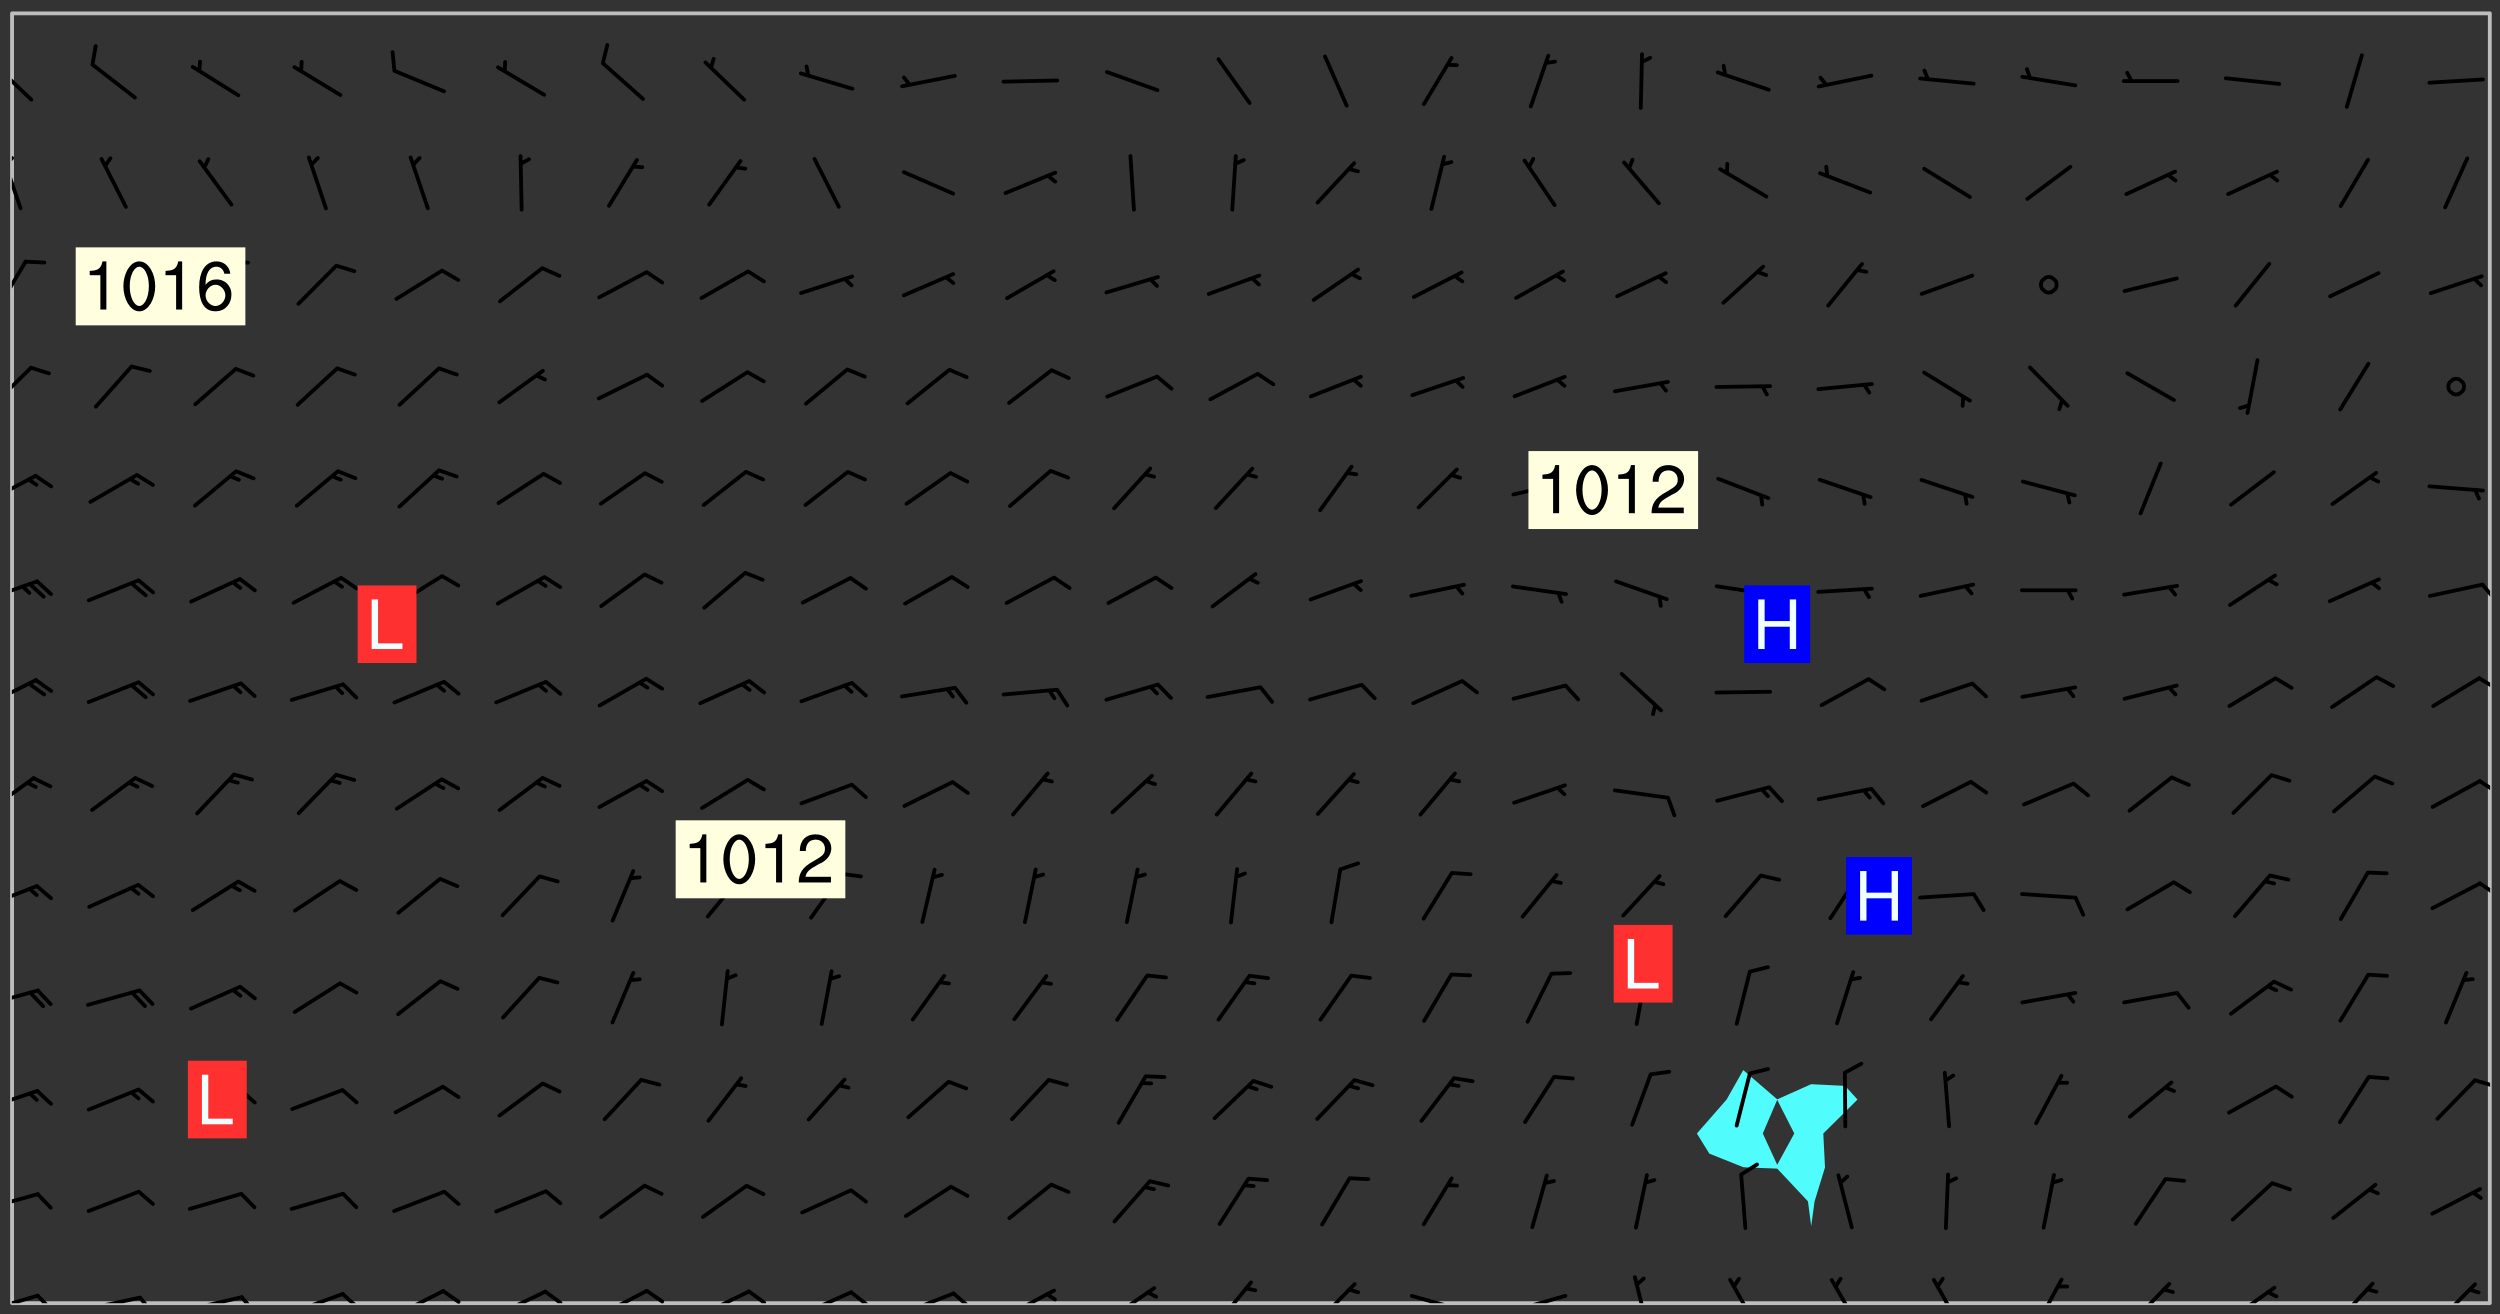 <svg xmlns="http://www.w3.org/2000/svg" role="img" xmlns:xlink="http://www.w3.org/1999/xlink" viewBox="142.45 309.95 326.84 171.84"><rect x="142.45" y="309.95" width="326.84" height="171.84" fill="#333333" stroke="none"/><defs><clipPath id="a"><path d="M144 311.672h1v168.656h-1zm0 0"/></clipPath><clipPath id="b"><path d="M144 311.672h324v168.656H144zm0 0"/></clipPath><clipPath id="c"><path d="M467 311.672h1v168.656h-1zm0 0"/></clipPath><clipPath id="d"><path d="M144 479h4v1.328h-4zm0 0"/></clipPath><clipPath id="e"><path d="M147 479h3v1.328h-3zm0 0"/></clipPath><clipPath id="f"><path d="M153 479h8v1.328h-8zm0 0"/></clipPath><clipPath id="g"><path d="M160 479h3v1.328h-3zm0 0"/></clipPath><clipPath id="h"><path d="M166 479h9v1.328h-9zm0 0"/></clipPath><clipPath id="i"><path d="M173 479h3v1.328h-3zm0 0"/></clipPath><clipPath id="j"><path d="M180 478h8v2.328h-8zm0 0"/></clipPath><clipPath id="k"><path d="M186 478h4v2.328h-4zm0 0"/></clipPath><clipPath id="l"><path d="M193 478h8v2.328h-8zm0 0"/></clipPath><clipPath id="m"><path d="M200 478h3v2.328h-3zm0 0"/></clipPath><clipPath id="n"><path d="M207 478h7v2.328h-7zm0 0"/></clipPath><clipPath id="o"><path d="M213 478h3v2.328h-3zm0 0"/></clipPath><clipPath id="p"><path d="M220 478h8v2.328h-8zm0 0"/></clipPath><clipPath id="q"><path d="M226 478h4v2.328h-4zm0 0"/></clipPath><clipPath id="r"><path d="M233 478h8v2.328h-8zm0 0"/></clipPath><clipPath id="s"><path d="M240 478h3v2.328h-3zm0 0"/></clipPath><clipPath id="t"><path d="M247 478h7v2.328h-7zm0 0"/></clipPath><clipPath id="u"><path d="M253 478h3v2.328h-3zm0 0"/></clipPath><clipPath id="v"><path d="M260 478h8v2.328h-8zm0 0"/></clipPath><clipPath id="w"><path d="M266 478h4v2.328h-4zm0 0"/></clipPath><clipPath id="x"><path d="M273 478h8v2.328h-8zm0 0"/></clipPath><clipPath id="y"><path d="M279 478h2v2.328h-2zm0 0"/></clipPath><clipPath id="z"><path d="M287 478h7v2.328h-7zm0 0"/></clipPath><clipPath id="A"><path d="M301 477h6v3.328h-6zm0 0"/></clipPath><clipPath id="B"><path d="M314 477h6v3.328h-6zm0 0"/></clipPath><clipPath id="C"><path d="M326 479h9v1.328h-9zm0 0"/></clipPath><clipPath id="D"><path d="M340 479h8v1.328h-8zm0 0"/></clipPath><clipPath id="E"><path d="M355 476h4v4.328h-4zm0 0"/></clipPath><clipPath id="F"><path d="M368 477h5v3.328h-5zm0 0"/></clipPath><clipPath id="G"><path d="M381 477h5v3.328h-5zm0 0"/></clipPath><clipPath id="H"><path d="M395 477h4v3.328h-4zm0 0"/></clipPath><clipPath id="I"><path d="M408 476h5v4.328h-5zm0 0"/></clipPath><clipPath id="J"><path d="M420 477h7v3.328h-7zm0 0"/></clipPath><clipPath id="K"><path d="M433 478h8v2.328h-8zm0 0"/></clipPath><clipPath id="L"><path d="M447 477h6v3.328h-6zm0 0"/></clipPath><clipPath id="M"><path d="M460 477h7v3.328h-7zm0 0"/></clipPath><clipPath id="N"><path d="M144 465h4v4h-4zm0 0"/></clipPath><clipPath id="O"><path d="M144 452h4v4h-4zm0 0"/></clipPath><clipPath id="P"><path d="M465 450h3v3h-3zm0 0"/></clipPath><clipPath id="Q"><path d="M144 439h4v3h-4zm0 0"/></clipPath><clipPath id="R"><path d="M144 425h4v4h-4zm0 0"/></clipPath><clipPath id="S"><path d="M466 425h2v3h-2zm0 0"/></clipPath><clipPath id="T"><path d="M144 411h4v6h-4zm0 0"/></clipPath><clipPath id="U"><path d="M466 411h2v3h-2zm0 0"/></clipPath><clipPath id="V"><path d="M144 398h4v5h-4zm0 0"/></clipPath><clipPath id="W"><path d="M466 398h2v3h-2zm0 0"/></clipPath><clipPath id="X"><path d="M144 385h4v4h-4zm0 0"/></clipPath><clipPath id="Y"><path d="M466 386h2v3h-2zm0 0"/></clipPath><clipPath id="Z"><path d="M144 371h4v5h-4zm0 0"/></clipPath><clipPath id="aa"><path d="M144 357h3v7h-3zm0 0"/></clipPath><clipPath id="ab"><path d="M144 343h3v8h-3zm0 0"/></clipPath><clipPath id="ac"><path d="M144 330h2v8h-2zm0 0"/></clipPath><clipPath id="ad"><path d="M144 330h1v2h-1zm0 0"/></clipPath><clipPath id="ae"><path d="M144 317h3v7h-3zm0 0"/></clipPath><g id="af" clip-path="url(#clip1)"><path fill="#fff" fill-opacity="0" fill-rule="evenodd" d="M0 0h1000v1000H0zm0 0"/><path fill="#d3d3d3" fill-opacity="0" fill-rule="evenodd" d="M162.152 355.867l-.234.293.059.234.117.172.176.234.293.348.113.059.117-.172.059-.234.176-.176.465-.176h.699l.234.293.289.816.059.176.176.23.352.234.699.699.172.176.234.348.234.41.289.582.41.465.23.234.234.176.117.23.176.293.172 1.164v.234l.059.289.059.117.117.117.348.41.117.172.176.176.176.234.117.172.172.352.059.234.234.406.234-.059-.176.176-.059.93h-.582l-.234-.113-.348.113-.117.117-.059.293-.059.176-.117.172-.465.293-.059.234-.059.113v.645l.059.172v.41l.059.059v.406l.059.406.117.176.059.059.23.641-.059.293v.699l-.059.582v.234l-.059.23-.055.352v1.922l.055.117h.426l-.367.117-.023.352.891 1.168 1.742.539 1.34.359v.539l.09.809.535.715 1.52.27.891-.086.09 1.164.535.18 1.16-.18 2.055-.984 1.16-.363 1.879-.176 1.695-.18-.18.719-1.516.086-1.25.09-.805.27-1.074.809.27.719.535.898-.18.625-.266.809.266 1.078.625.898.805.18 1.25-.18-.266.723.098.504.055.293v.172l.059.293v.406l.176.117.352.117h.406l.293-.176.113-.117.059-.117.117-.23.059-.176.352-.465.23-.176.176-.059.176.059.059.176.117.988.055.469.059.172.117.234.176.059.816.059h.289l.117.234.059.406.059.352v1.105l.117.293.117.348.289.699.176.352.582.754.352.176.172.059.469.234.641.465.348.234.293.176.293.055.23.062.816.348.293.176.113.172.352.352.117.176.523.641v.289l.059.352v.348l.059.352.059.289.117.059.172.059h.176l.582.234.176.117.176.289.176.234.113.234.293.23.117.117v.41l.059.055.289.234.234.117.059.117.117.172.059.117.23.234.059.176.234.059.117.059-.117.113-.059.117v.117l-.117.293-.117.289v.582l.176.117.117.059.059.117.117.117.113.059.176.348.059.352.059.406v.176l-.059.176-.117.699v.172l.117.176.293.293h.406l.176.117.117.172.117.293v.234h-.527l-.23-.234h-.234l-.176.059-.059.699.059.348.117.176.176.41.117.23.289.469.176.055h.523l.234.059.758.641.059.293v.234l.059.059.23.348v.352l-.117.172v.293l.293.289.293.176.172.059.293.176.293.117.582.406.289.234.293.176.219.16.016.012.23.176.641.523.176.234.117.176.176.176.113.172v.641l.117.176.469.117.582.117.234.059.23.113.293.117.113.059.586.352.289.172.176.062.176.055.176.059.699.352.289.176.234.055.289.176.234.117.641.406.293.117.172.059.234.059.41.059.23.059.234.117.059.172-.41.176.469.059.059.293.113.234.176.055.234.059.176.059.406.117.641.234.117.172.059.234v.176l-.059.117-.059.406.234.234.117.059.348.117.641.23.176.117.289.117.176.176.234.465.582 1.105.176.176.348.176.176.117.352.117 1.047.523.234.059.465.113.293.059.465.176.758.582.234.234.348.465.176.176.289.234.816.699.293.176.289.289.293.176.293.289.695.641.176.176.293.234.289.234.469.289.641.582.348.234.234.293.348.348.352.465.934.992.348.406.117.176.234.059.113.117.645.176.23.113.234.059.293.176.23.117.934.699.406.406.234.176.406.176.234.117.816.348.348.234.234.117.293.289.23.117.758.352.352.172.23.059.293.117.234.059.871.176h.816l.469.23.172.059.875.699.465.117.293.059.176.059.23.059.469.059.348.059.352.059.406.059h.293l.172.059v.23l.176.176h.293l.348.059.352.059.699.117h.641l.465-.234.293-.176.172-.117.41-.172.289-.176.934-.465.469-.293.523-.293.465-.172.465-.176 1.051-.465.289-.117.41-.117.289-.117.527-.176 1.516-.699.582-.348.289-.059.293-.059.348-.117.875-.23.352-.117h.113l.234-.059.875-.234.234-.059h.812l.352-.059.816-.117.172-.059.352-.055.293-.059.23-.059.816-.176.176-.059h.348l.234-.059.465-.117.758-.172.234-.059h.348l.41-.117.289-.059 1.285-.059h.289l.41-.059.23-.059h.176l.875-.117h.406l.41-.117h.348l.352-.113.871-.059h1.75l1.047.289.41.117.289.117.352.117.289.117 1.051.172.289.059h.293l.293.059.172.059.41.059.172.059.117.059h.117l.117.059.352.059h.113l.41.066 1.922.395 1.926.395 1.52.449 1.695.719 2.145.805 1.605-.719 1.43-.805 1.16-1.078 1.25-.449 3.035-.719 1.875-.359 2.145-1.348 2.234-1.254 2.5-1.258 1.695-.449 1.785-.18 1.16-.27.625.539 1.34-.27.715-.988.984-1.344.445-.18.805-.359 1.875-.539 1.785-.449 1.25-.27 1.16-.09 1.699-.09 1.961-.27 1.25-.09h.539l.625-.09h.891l2.145-.18 2.41-.18 2.59-.09 1.695.18 1.609.09 1.43.359 1.16.719 1.875.988 1.16 1.527.266.715.629.09.355.898.535.539.535 1.527 1.074.359h.535l-.805.535.09 1.707.715 2.695.891.805.895.988.715 1.258 1.785.539 1.52-.18.355 1.344 1.609-.805.98-.539.27.27.316-.215.219-.145.801.449.449-.359h.355l.535-.27.539-.719.535-.27.625-.988 1.16.449.84.371 1.395.617 1.695-.18h1.605l1.785.09.18-1.707.535-1.344.805.27.492.848.402.406-.09.539v.359l.715.449.711-.27h1.43l.359.988.445 1.258.715 1.344 1.25.629 1.695.629.715-.18.18-.539.98-.09.449.359.086 1.258-.266.629-.535.18v.539l.715.984.266.539.984.988.801 1.078-.266.359-.09.898-.625 2.332-.355 2.066-.09 1.793-.18.719-.09.539v1.438l-.98 1.883-.359 1.707-.535.898-.805 1.168-.266.539 2.055 1.254.086.359-.355.539-.09-.18v.809l.09 1.438-.445.715-1.074.094-.266.715.535.898.805.719 1.16.809 1.34.27.445.359-.355.449-1.789-.09-1.25-.449-.715-.719-.625-.09-.176 3.59-.188 1.309h89.359V311.703h-55.27v49.082l.762.125 3.289.543 2.023 2.836v2.754l2.352.332 2.348.332h4.051l-1.379 4.16-2.023.707-2.023.703-.543.344-2.594 1.617-.188.117-2.023-2.078-.73-2.742-2.672-2.078-1.375-3.5-.066-.082-1.957-2.672 2.75-1.418v-49.082H294.422v91.414l.117.031.133.012.074.074.105.047.09.059.086.059.09.059.297.297.059.09.031.117.027.117.016.137-.031.117-.059.09-.059.086-.043.105-.047.102-.027.121v.145l.176.27.148.148.074.086.074.074.043.105.062.09.059.086.043.105.059.09.047.102.043.105.059.086.117.18.074.074.062.086.059.09.043.105.059.09.059.086.062.09.059.09.043.102.117.18.074.074.059.086.074.074.09.059.105.047h.148l.133-.016.133.016.102-.047.074-.074.047-.102-.016-.133v-.148l-.047-.105-.027-.117-.047-.102-.027-.121-.043-.102-.062-.09-.043-.102-.043-.105-.031-.117-.016-.133-.012-.137.086-.059.059-.086.121-.031.043.105.016.133v.117l.059.102.059.09.09.059.148.148.059.09.043.105-.012.102.086.059.105.047.086.059.09.059.074.074-.117.027-.105.047-.086.059-.074.074-.059.09-.062.086-.027.121-.047.102-.043.105-.031.117-.012.133-.016.133v.148l.027.117.047.105.043.102.059.09.074.074.09.059.074.074.09.059.059.09.043.105.047.102.117.031.133.016h.148l.117-.031.105.043.043.105.047.102.027.121L299.5 410l.027.117.031.121.027.117.105.043.102.047.133-.016.148.148.062.086.074.074.07.074.09.062.105.043.102.043.117.031.137.016.117-.031.074-.074.027-.117-.012-.133-.031-.121-.027-.117.043-.105h.117l.09.062.117.027h.148l.133.016h.148l.133.016.133-.016h.148l.133-.016.133-.012.137.012.117-.027.133-.016.191-.059-.059.176-.016.133-.027.121-.016.133-.059.086-.133.016-.105.047-.105.043-.117.031-.117.027-.266.031h-.148l-.133.016-.074.074.059.086.148.148.117.18.074.07.09.062.09.059.086.059.09.059.102.043.105.062.105.043.086.059.105.047.102.043.18.117.059.09-.043.102-.047.105.016.133.223.223.059.09.043.102.031.121.043.102.016.133.031.117.012.137.031.117.148.148.102.043.105.043.117.031.133.016.137.016h.117l.117-.031.09-.059.043-.105.047-.102.043-.105.031-.117.012-.133v-.148l-.012-.133-.016-.133-.031-.117-.043-.105-.047-.105-.043-.102-.043-.105-.016-.133.016-.133.027-.117.031-.117.027-.121.047-.102.09-.059.086-.062.074-.074.09-.059.223-.223.059-.086.074-.074.117-.18.059-.086v-.148l-.074-.074-.102-.047-.105-.043-.102-.043-.059-.09-.047-.105-.027-.117.09-.059.117-.031.102-.043.18-.117.148-.148.012-.133-.012-.105-.09-.059-.133.016h-.148l-.133.016-.133-.016-.121-.031-.086-.059-.074-.074-.059-.09-.062-.086-.117-.18-.059-.086.031-.121.086-.059.121-.031.059-.086v-.121l-.031-.117-.059-.09-.059-.086-.047-.105-.027-.117-.016-.133.059-.09.074-.074.09-.059.117-.18.074-.074.059-.086.148-.148.121-.031.133-.016.133.016.074.074.043.105.016.133-.031.117-.117.031-.133.012-.148.148-.043.105-.047.102-.027.121-.031.117v.148l.031.117.043.105.059.09.074.07.074.074.117.031.121.027.117-.027.133-.016h.117l.09.059.074.074.047.105.059.086.102.047.133.016.105.043.086.059-.012.105-.074.074-.18.117-.059.09-.09.059-.07.074-.074.074-.062.09-.027.117-.016.133.016.133-.016.133v.148l.016.133.027.117.031.121.074.074.09.059.086.059.09.059.117.031v.086l-.102.047-.09.059-.266.031-.117.027h-.148l-.105.043-.102.047-.059.09-.062.234-.012.133-.031.121-.016.133v.293l-.012.133.012.137.016.133.133.016.133.012.121.031.086.059.074.074.047.105.043.102.016.133v.445l-.016.133v.445l.031.266.027.117.016.133.031.117.086.211.031.266v.148l-.031.117-.027.117-.031.121-.027.117-.031.117-.031.121-.012.133-.016.133.09.059.117-.031.102.016.047.105-.031.266v.441l-.043.105-.047.105-.043.102-.043.105-.059.086-.031.121-.043.117-.031.117-.016.133.016.133.059.09.105.047.086.059.059.086-.012.137-.031.117-.043.102v.445l-.016.133v.148l-.031.117-.043.105-.027.117-.047.105-.043.102-.031.121-.027.117-.031.133-.031.117-.027.117-.043.105-.031.117-.031.121-.012.133-.016.133v.297l.027.117v.148l.047.398.027.117.059.09.121.031h.148l.133-.016.059.09v.117l-.059.09-.09.059-.102.043-.105.047-.09.059-.086.059-.137.016-.117-.031-.133-.016-.102.047-.062.086-.012.137-.016.133-.031.117-.027.117-.016.133-.031.121v.297l.016.133.031.117v.148l.012.133v.148l-.027.117-.047.102-.027.121-.031.117-.059.09-.074.074-.102.043-.105.047-.117.027-.121.031-.102-.047.059-.086.105-.047.027-.117.031-.117.027-.121.031-.117v-.148l.016-.133-.031-.117-.043-.105-.105.016-.074.074-.102.043-.09.062-.074.074-.043.102-.016.133-.031.117L304.25 426l-.031.117-.027.117-.031.121-.027.117-.031.117-.043.105-.09.059h-.09l-.117-.031-.031-.086.016-.137-.031-.117v-.148l-.012-.133v-.148l-.062-.234-.027-.121-.043-.102-.047-.105-.059-.086-.059-.09-.043-.105-.062-.086-.148-.148-.07-.074-.105-.047-.105-.043-.102-.043-.297-.297-.09-.074-.086-.059-.105-.043-.09-.062-.086-.059-.105-.043-.09-.059-.086-.062-.074-.07-.105-.047-.086-.059-.105-.043-.09-.062-.102-.043-.105-.043-.086-.059-.105-.047-.105-.043-.102-.047-.09-.059-.102-.043-.105-.043-.09-.062-.117-.027-.133-.016-.133.016H299.75l-.133.016-.117-.031-.09-.059-.074-.074-.09-.059-.102-.047h-.148l-.121-.027-.102-.043-.074-.074-.117-.18-.09-.059-.102-.043-.09-.062-.105-.043-.09-.059-.086-.059-.105-.047-.059-.086-.059-.09-.043-.105-.047-.102-.074-.074-.086-.059-.074-.074-.09-.059-.223-.223-.043-.105-.031-.266.105-.043h.145l.105.043.074.074.09.059.086.059.105.047.09.059.148.148.07.074.148.148.062.086.074.074.086.059.074.074.09.062.09.059.086.059.27.176.102.047.105.043.102.043.047-.074.059-.086.074-.074.07-.074.105.043.074.074.059.09.043.102.047.105.043.105.121.027.117-.027.074-.09.043-.105.059-.09.074-.074.105-.043.117-.027.133.012.09.059.148.148.059.09.043.105.047.102.043.105.043.102.105.047.105.043.133.016.086-.059.059-.09.074-.074.105-.043.117.027.105.047.102.043.105.043.102.047.18.117v.117l-.016.133.016.133.016.137.059.086.102.047.121.027.117.031h.148l.117-.031.059-.09.18-.117.059-.09.074-.074.059-.086.117-.18.18-.117.117.031.09.059.043.074-.016.133v.117l.09.059h.148l.133-.016.133-.012.266-.031.105-.043.117-.031.121-.027.074-.074.07-.074.062-.09-.016-.105-.047-.102-.102-.043-.105-.016-.117.027-.266.031h-.148l-.074-.074-.09-.059-.117-.031-.117-.027-.133-.016h-.148l-.133.016h-.297l-.105-.047-.148-.148-.043-.102-.059-.09.223-.223.086-.059.105-.043.117-.031.133-.016.133.016.137.016.102.043.133-.012.09-.062.102-.043.062-.09-.047-.102-.09-.059-.117-.031-.102-.043-.059-.09-.062-.09v-.117l.016-.133.105-.047.074-.07v-.121l-.09-.059-.031-.117.09-.059.074-.074.043-.105.059-.09.047-.102.016-.133v-.148l-.047-.105-.043-.102-.09-.059-.133-.016-.102-.043-.137-.016-.117-.031h-.445l-.133-.016-.133-.012-.133-.016-.117-.031h-.148l-.133-.016-.133-.012-.266-.031-.121-.043-.086-.059-.074-.074v-.148l.012-.133.105-.047.102-.043.133-.016h.152l.133-.016h.293l.121.031.102.043.09.059.234.062.121-.047.09-.059.102-.043.133-.016.105.043.102.047.133.012.121-.027h.145l.121-.031.117-.027.105-.047.074-.074.086-.059.148-.148.059-.086.047-.105.027-.117.016-.105-.102-.043-.09-.059-.117-.031-.105-.043-.09-.062-.074-.086-.074-.074-.102-.043-.105-.047-.102-.043-.059-.09-.047-.102-.086-.211-.062-.086-.059-.09-.074-.074-.086-.059h-.27l-.117.031-.09.059-.102.043-.133.016-.105-.016-.027-.117-.062-.09-.117-.031-.102-.043-.148-.148-.031-.117-.016-.105.074-.074.18-.117.117-.027.117-.031.137.016.102.043.105.043.102.047.105.043.117.031.133.016.117.027.133.016.105-.016.09-.059-.074-.074-.105-.043-.074-.074-.074-.09-.148-.148-.086-.059-.09-.059-.074-.074-.09-.059-.102-.047-.121-.027-.102-.047-.105-.043-.117-.031-.102-.043-.121-.031h-.148l-.117.031-.105.043-.086.062-.18.117-.086.059-.09.059-.105.047-.086.059-.105.043-.102.043-.105.047-.074.074-.059.09-.059.086-.047.105-.059.086-.074.074-.133-.012-.117-.031h-.117l-.074.074-.09.059-.074.074-.09.059-.086.059-.105.047-.102.043-.137.016-.102-.043-.148-.148-.105-.047h-.086l-.105.047-.102.043-.121.031-.117-.031-.074-.074v-.117l.031-.121.074-.07.059-.09.074-.074.117-.031.105-.043h.293l.133-.016.137-.016.102-.043.09-.059.102-.047.09-.059.133-.012.09.059.133.012.09-.059.086-.059.105-.043.09-.059.086-.062.09-.059.148-.148.059-.086.059-.09.105-.043.133-.016.117.027.121.031.059-.059.059-.09.031-.266.027-.117.105.012.133.016.102-.043.09-.059.059-.09.074-.074.059-.09.047-.102.012-.133-.012-.133-.047-.105-.148-.148-.059-.09-.059-.086-.043-.105v-.445l.016-.133v-.148l.012-.133-.059-.059-.09.059-.102-.043-.18-.117-.086-.059-.062-.09-.059-.09-.074-.074-.086-.059-.121.031-.102.012-.105.047-.086.059-.105.043-.148.148-.09.059-.086.059-.09.062-.105.043-.133.016v-.121l.105-.043.117-.031.074-.07.043-.105v-.148l-.027-.117-.148-.148-.133-.016h-.148l-.117.031-.105.043-.102.043-.09.062-.117.027-.074-.074.012-.133-.043-.102-.043-.105-.09-.059-.117.027-.121.031-.117.031-.102.043-.121.031-.102.043-.105.043-.09.059-.102.016v-.117l.016-.133-.059-.09-.074.043-.148.148-.059.09-.074.074-.047.105-.043.102-.074.074-.059.09-.074.074-.059.086-.074.074-.09.062-.074.07-.074.074-.102.016-.133.016-.105-.043v-.121l.148-.148.043-.102.059-.09.047-.102.043-.105.059-.09.031-.117.043-.102.031-.121.027-.117.047-.105.043-.102.043-.105.074-.07.09-.062.09-.059.102-.043h.297l.266-.031.105-.043-.074-.074-.117-.031-.105-.043-.09-.059-.102-.047-.09-.059-.102-.043-.105-.043-.09-.062-.086-.059-.105-.043-.102-.043-.121-.031-.117-.031-.102-.043L297.5 410.25l-.102-.043-.09-.059-.043-.105-.016-.133.102-.043.133-.016.137.016.133-.016.102-.043.059-.09.016-.105-.09-.059-.074-.074-.102-.043-.09-.059-.148-.148-.043-.105-.016-.133v-.293l-.059-.09-.09-.059-.074-.074-.043-.105-.031-.117-.059-.09-.074-.074-.117-.027-.074-.074-.09-.059-.09-.062-.086-.059-.074-.074-.059-.086-.047-.105-.086-.059-.148-.148-.195-.059-.133.016-.102.043-.074.074-.047.102-.043.105-.059.09-.059.086-.297.297-.09.059h-.086l-.062-.086-.043-.105.031-.117.059-.09.027-.117-.012-.133-.09-.062-.105.047-.117.027-.117.031-.27.176-.102.047-.117.027-.105.047-.09.059-.102.043-.059-.086-.047-.105.016-.133.047-.105.07-.074.074-.07.059-.09v-.148l-.043-.105h-.238l-.102.047-.031.117-.027.117-.031.121-.074.043-.133.016-.074-.047-.043-.102-.043-.105-.047-.102-.043-.105-.121.031-.102.043-.133.016-.117.031-.105.043-.09.059-.102.047-.121.027-.133.016-.102-.043-.059-.09-.047-.105-.043-.102-.043-.105v-.117l.059-.09.086-.059.18-.117.102-.047.105-.043.105-.059.102-.043.09-.062.102-.043.105-.059.102-.047.09-.059.105-.043.102-.043.09-.062.102-.043.137-.016.117.031.102.043.121.031.102.043.105.047.102.043.105.043.102.047.105.043.102.043.105.047.086.059.105.043.117.031.105.043.102.047.09.059.105.043.102.043.105.047.117.027.102.047.121.027h.148l.086-.059.016-.102.059-.09-.027-.117-.074-.074-.117-.18-.074-.074-.09-.074-.18-.117-.086-.059-.105-.043-.102-.047-.27-.176-.059-.09-.074-.074-.059-.09-.043-.102-.031-.117-.016-.137v-.562l-.012-.133-.016-.133-.031-.117-.016-.133-.012-.133-.031-.121-.223-.223-.059-.086-.016-.105.031-.117.133-.016v-91.414H172.992v1.453l-.059.234-.352 1.051-.172.523-.117.348-.176.41-.117.172-.234.293-.23.059h-.352l-.117.059-.23.406v.293l.117.176.23.23.117.234.641.758.293.465.176.234.23.352.234.348.641.816.176.465.172.41.117.695.176.469.117 1.398.059.465v.875l.117 1.047v4.781l-.059.465-.352 1.281-.176.523-.113.41-.352.93L172.934 336l-.234.582-.117.176-.172.348-.176.406-.352.816-.059.293-.113.293-.117.289-.059.176-.117.875-.059.406-.059.117-.059.176-.059.172-.23.527-.117.172v.234l-.117.234-.059.172-.176.586v.289l-.059.176v.293l-.059.113-.059.527v.172l-.055.234v2.621l-.176.816-.117.176-.176.234-.117.172-.113.234-.586.934-.23.289-.293.465-.176.234-.289.352-.352.699-.113.23-.176.41-.176.23-.406.527-.816.699-.293.172-.289.234-.176.117-.176.176-.523.406-.527.176-.172.176-.234.055-.641.176h-.758m12.211 31.023l-1.074.449.359.895 1.25-.715.445-.539-.98-.09"/><path fill="#d3d3d3" fill-opacity="0" fill-rule="evenodd" d="M201.508 416.598h-.895l.449.629.98.359.805-.09.445-.988-.176.09-.715-.355-.895.355m154.621 59.07l-.059-.523v-.293l.113-.293.059-.23.469-.469h.113l.117-.113.117-.059h.176l.234-.059h.348l.234.059.117.059.23.172.059.176.117.582v.293l-.117.176-.172.289-.176.176-.527.523-.23.234-.117.059h-.176l-.117-.059-.406-.293-.176-.117-.117-.059-.059-.113-.055-.117m6.641-10.957l-.059-.172v-1.109l.059-.172.176-.059.172-.059h.176l.234-.059.117.059.059.699-.059.172-.117.176-.117.059-.234.523-.113.059h-.234l-.059-.117m9.613-14.391l-.117-.176v-.699l.293-.875.117-.172.176-.352.113-.23.117-.293.352-.758.117-.23.172-.234h.176l.117-.059h.641l.117.059.234.234.172.113.352.293.117.117.113.176v.113l.117.059.117.117v.699l-.059.176v.23l-.059.176-.348 1.051-.117.23-.117.234-.117.059-.23.234-.641.289h-.875l-.41-.117-.641-.465"/><path fill="none" stroke="#bebebe" stroke-linecap="round" stroke-linejoin="round" stroke-miterlimit="10" stroke-width=".5" d="M467.957 311.695H144.027v168.625h323.93v-168.625"/><g clip-path="url(#a)"><path fill="#fff" fill-opacity="0" fill-rule="evenodd" d="M144 475.891v4.438h.004H144V311.672h.004H144v164.219"/></g><g clip-path="url(#b)"><path fill="#fff" fill-opacity="0" fill-rule="evenodd" d="M144.004 480.328V311.672h226.352v138.176l-2.176 3.852-2.262 2.586-1.625 1.852 1.625 2.629 4.438 1.777.465.031 3.973.156 4.023 4.285.418 3.23.445-3.23 1.363-4.441-.223-4.438 2.852-2.824 1.617-1.613-1.617-1.785-4.438-.223-4.441 1.984-4.438-3.828V311.672h97.641v168.656H144.004"/></g><path fill="#50fcfc" fill-rule="evenodd" d="M365.918 460.766l-1.625-2.629 1.625-1.852 2.262-2.586 2.176-3.852 4.438 3.828v.066l-1.883 4.395 1.883 4.094 2.234-4.094-2.234-4.395v-.066l4.441-1.984 4.438.223 1.617 1.785-1.617 1.613-2.852 2.824.223 4.438-1.363 4.441-.445 3.23-.418-3.23-4.023-4.285-3.973-.156-.465-.031-4.438-1.777"/><path fill="#fff" fill-opacity="0" fill-rule="evenodd" d="M374.793 453.742l-1.883 4.395 1.883 4.094 2.234-4.094-2.234-4.395"/><g clip-path="url(#c)"><path fill="#fff" fill-opacity="0" fill-rule="evenodd" d="M467.996 480.328H468V311.672h-.004H468v168.656h-.004"/></g><g clip-path="url(#d)"><path fill="none" stroke="#000" stroke-linecap="round" stroke-linejoin="round" stroke-miterlimit="10" stroke-width=".5" d="M147.371 479.344l-6.742 1.969"/></g><g clip-path="url(#e)"><path fill="none" stroke="#000" stroke-linecap="round" stroke-linejoin="round" stroke-miterlimit="10" stroke-width=".5" d="M147.371 479.344l1.715 1.754"/></g><g clip-path="url(#f)"><path fill="none" stroke="#000" stroke-linecap="round" stroke-linejoin="round" stroke-miterlimit="10" stroke-width=".5" d="M160.75 479.598l-6.871 1.465"/></g><g clip-path="url(#g)"><path fill="none" stroke="#000" stroke-linecap="round" stroke-linejoin="round" stroke-miterlimit="10" stroke-width=".5" d="M160.75 479.598l1.578 1.879"/></g><g clip-path="url(#h)"><path fill="none" stroke="#000" stroke-linecap="round" stroke-linejoin="round" stroke-miterlimit="10" stroke-width=".5" d="M174.055 479.543l-6.848 1.57"/></g><g clip-path="url(#i)"><path fill="none" stroke="#000" stroke-linecap="round" stroke-linejoin="round" stroke-miterlimit="10" stroke-width=".5" d="M174.055 479.543l1.605 1.855"/></g><g clip-path="url(#j)"><path fill="none" stroke="#000" stroke-linecap="round" stroke-linejoin="round" stroke-miterlimit="10" stroke-width=".5" d="M187.246 479.121l-6.602 2.414"/></g><g clip-path="url(#k)"><path fill="none" stroke="#000" stroke-linecap="round" stroke-linejoin="round" stroke-miterlimit="10" stroke-width=".5" d="M187.246 479.121l1.824 1.641"/></g><g clip-path="url(#l)"><path fill="none" stroke="#000" stroke-linecap="round" stroke-linejoin="round" stroke-miterlimit="10" stroke-width=".5" d="M200.391 478.738l-6.262 3.184"/></g><g clip-path="url(#m)"><path fill="none" stroke="#000" stroke-linecap="round" stroke-linejoin="round" stroke-miterlimit="10" stroke-width=".5" d="M200.391 478.738l2.012 1.406"/></g><g clip-path="url(#n)"><path fill="none" stroke="#000" stroke-linecap="round" stroke-linejoin="round" stroke-miterlimit="10" stroke-width=".5" d="M213.746 478.812l-6.34 3.031"/></g><g clip-path="url(#o)"><path fill="none" stroke="#000" stroke-linecap="round" stroke-linejoin="round" stroke-miterlimit="10" stroke-width=".5" d="M213.746 478.812l1.973 1.457"/></g><g clip-path="url(#p)"><path fill="none" stroke="#000" stroke-linecap="round" stroke-linejoin="round" stroke-miterlimit="10" stroke-width=".5" d="M227.008 478.711l-6.238 3.234"/></g><g clip-path="url(#q)"><path fill="none" stroke="#000" stroke-linecap="round" stroke-linejoin="round" stroke-miterlimit="10" stroke-width=".5" d="M227.008 478.711l2.023 1.395"/></g><g clip-path="url(#r)"><path fill="none" stroke="#000" stroke-linecap="round" stroke-linejoin="round" stroke-miterlimit="10" stroke-width=".5" d="M240.367 478.793l-6.324 3.07"/></g><g clip-path="url(#s)"><path fill="none" stroke="#000" stroke-linecap="round" stroke-linejoin="round" stroke-miterlimit="10" stroke-width=".5" d="M240.367 478.793l1.98 1.449"/></g><g clip-path="url(#t)"><path fill="none" stroke="#000" stroke-linecap="round" stroke-linejoin="round" stroke-miterlimit="10" stroke-width=".5" d="M253.73 478.902l-6.422 2.852"/></g><g clip-path="url(#u)"><path fill="none" stroke="#000" stroke-linecap="round" stroke-linejoin="round" stroke-miterlimit="10" stroke-width=".5" d="M253.73 478.902l1.934 1.512"/></g><g clip-path="url(#v)"><path fill="none" stroke="#000" stroke-linecap="round" stroke-linejoin="round" stroke-miterlimit="10" stroke-width=".5" d="M267.109 479.051l-6.547 2.559"/></g><g clip-path="url(#w)"><path fill="none" stroke="#000" stroke-linecap="round" stroke-linejoin="round" stroke-miterlimit="10" stroke-width=".5" d="M267.109 479.051l1.859 1.598"/></g><g clip-path="url(#x)"><path fill="none" stroke="#000" stroke-linecap="round" stroke-linejoin="round" stroke-miterlimit="10" stroke-width=".5" d="M280.246 478.668l-6.191 3.32"/></g><g clip-path="url(#y)"><path fill="none" stroke="#000" stroke-linecap="round" stroke-linejoin="round" stroke-miterlimit="10" stroke-width=".5" d="M279.348 479.152l1.02.684"/></g><g clip-path="url(#z)"><path fill="none" stroke="#000" stroke-linecap="round" stroke-linejoin="round" stroke-miterlimit="10" stroke-width=".5" d="M293.359 478.34l-5.789 3.98"/></g><path fill="none" stroke="#000" stroke-linecap="round" stroke-linejoin="round" stroke-miterlimit="10" stroke-width=".5" d="M292.52 478.918l1.086.566"/><g clip-path="url(#A)"><path fill="none" stroke="#000" stroke-linecap="round" stroke-linejoin="round" stroke-miterlimit="10" stroke-width=".5" d="M306.004 477.605l-4.445 5.445"/></g><path fill="none" stroke="#000" stroke-linecap="round" stroke-linejoin="round" stroke-miterlimit="10" stroke-width=".5" d="M305.355 478.398l1.203.238"/><g clip-path="url(#B)"><path fill="none" stroke="#000" stroke-linecap="round" stroke-linejoin="round" stroke-miterlimit="10" stroke-width=".5" d="M319.559 477.824l-4.926 5.008"/></g><path fill="none" stroke="#000" stroke-linecap="round" stroke-linejoin="round" stroke-miterlimit="10" stroke-width=".5" d="M318.844 478.555l1.176.348"/><g clip-path="url(#C)"><path fill="none" stroke="#000" stroke-linecap="round" stroke-linejoin="round" stroke-miterlimit="10" stroke-width=".5" d="M333.793 481.277l-6.766-1.898"/></g><g clip-path="url(#D)"><path fill="none" stroke="#000" stroke-linecap="round" stroke-linejoin="round" stroke-miterlimit="10" stroke-width=".5" d="M340.348 481.297l6.758-1.934"/></g><g clip-path="url(#E)"><path fill="none" stroke="#000" stroke-linecap="round" stroke-linejoin="round" stroke-miterlimit="10" stroke-width=".5" d="M356.188 476.922l1.707 6.816"/></g><path fill="none" stroke="#000" stroke-linecap="round" stroke-linejoin="round" stroke-miterlimit="10" stroke-width=".5" d="M356.438 477.91l.91-.82"/><g clip-path="url(#F)"><path fill="none" stroke="#000" stroke-linecap="round" stroke-linejoin="round" stroke-miterlimit="10" stroke-width=".5" d="M368.637 477.266l3.441 6.125"/></g><path fill="none" stroke="#000" stroke-linecap="round" stroke-linejoin="round" stroke-miterlimit="10" stroke-width=".5" d="M369.137 478.156l.66-1.031"/><g clip-path="url(#G)"><path fill="none" stroke="#000" stroke-linecap="round" stroke-linejoin="round" stroke-miterlimit="10" stroke-width=".5" d="M381.918 477.285l3.508 6.09"/></g><path fill="none" stroke="#000" stroke-linecap="round" stroke-linejoin="round" stroke-miterlimit="10" stroke-width=".5" d="M382.43 478.168l.648-1.039"/><g clip-path="url(#H)"><path fill="none" stroke="#000" stroke-linecap="round" stroke-linejoin="round" stroke-miterlimit="10" stroke-width=".5" d="M395.27 477.262l3.434 6.133"/></g><path fill="none" stroke="#000" stroke-linecap="round" stroke-linejoin="round" stroke-miterlimit="10" stroke-width=".5" d="M395.77 478.156l.664-1.031"/><g clip-path="url(#I)"><path fill="none" stroke="#000" stroke-linecap="round" stroke-linejoin="round" stroke-miterlimit="10" stroke-width=".5" d="M411.969 477.238l-3.336 6.184"/></g><path fill="none" stroke="#000" stroke-linecap="round" stroke-linejoin="round" stroke-miterlimit="10" stroke-width=".5" d="M411.484 478.137l1.227.008"/><g clip-path="url(#J)"><path fill="none" stroke="#000" stroke-linecap="round" stroke-linejoin="round" stroke-miterlimit="10" stroke-width=".5" d="M426.055 477.797l-4.875 5.062"/></g><path fill="none" stroke="#000" stroke-linecap="round" stroke-linejoin="round" stroke-miterlimit="10" stroke-width=".5" d="M425.344 478.535l1.18.336"/><g clip-path="url(#K)"><path fill="none" stroke="#000" stroke-linecap="round" stroke-linejoin="round" stroke-miterlimit="10" stroke-width=".5" d="M439.797 478.293l-5.73 4.07"/></g><path fill="none" stroke="#000" stroke-linecap="round" stroke-linejoin="round" stroke-miterlimit="10" stroke-width=".5" d="M438.961 478.887l1.098.547"/><g clip-path="url(#L)"><path fill="none" stroke="#000" stroke-linecap="round" stroke-linejoin="round" stroke-miterlimit="10" stroke-width=".5" d="M452.645 477.762l-4.797 5.137"/></g><path fill="none" stroke="#000" stroke-linecap="round" stroke-linejoin="round" stroke-miterlimit="10" stroke-width=".5" d="M451.945 478.508l1.188.32"/><g clip-path="url(#M)"><path fill="none" stroke="#000" stroke-linecap="round" stroke-linejoin="round" stroke-miterlimit="10" stroke-width=".5" d="M466.039 477.84l-4.957 4.98"/></g><path fill="none" stroke="#000" stroke-linecap="round" stroke-linejoin="round" stroke-miterlimit="10" stroke-width=".5" d="M465.32 478.562l1.172.355"/><g clip-path="url(#N)"><path fill="none" stroke="#000" stroke-linecap="round" stroke-linejoin="round" stroke-miterlimit="10" stroke-width=".5" d="M147.383 466.066l-6.766 1.895"/></g><path fill="none" stroke="#000" stroke-linecap="round" stroke-linejoin="round" stroke-miterlimit="10" stroke-width=".5" d="M147.383 466.066l1.695 1.777m11.516-2.094l-6.559 2.527m6.559-2.527l1.855 1.609m11.555-1.328l-6.746 1.965m6.746-1.965l1.711 1.758m11.602-1.766l-6.742 1.98m6.742-1.98l1.715 1.754m11.508-2.027l-6.559 2.527m6.559-2.527l1.855 1.605m11.434-1.668l-6.508 2.652m6.508-2.652l1.887 1.574m11.02-2.309l-5.691 4.121m5.691-4.121l2.207 1.078m11.125-1.059l-5.723 4.082m5.723-4.082l2.195 1.098m11.457-.512l-6.395 2.91m6.395-2.91l1.945 1.492m11.117-1.949l-5.895 3.824m5.895-3.824l2.148 1.188m10.965-1.469l-5.488 4.387m5.488-4.387l2.254.973m10.637-1.418l-4.641 5.277m4.641-5.277l2.391.566m-3.066.203l1.195.281m12.359-1.379l-3.77 5.934m3.77-5.934l2.449.191m-2.996.672l1.223.098m12.551-1.016l-3.59 6.043m3.59-6.043l2.449.117m10.898-.098l-3.656 6.004m3.125-5.129l1.227.07m11.746-1.324l-1.906 6.762m1.629-5.777l1.199-.262m12.16-.781l-1.441 6.879m1.23-5.879l1.18-.34m11.352-.723l.551 7.004m-.551-7.004l2.066-1.32m10.648 1.418l1.75 6.809m-1.496-5.816l.906-.828m13.176-.27l-.293 7.02m.25-6l1.105-.531m12.785-.426l-1.359 6.895m1.16-5.891l1.176-.355m13.605-.125l-3.891 5.848m3.891-5.848l2.441.238m11.512.305l-5.168 4.762m5.168-4.762l2.316.812m11.172-.605l-5.516 4.348m4.715-3.715l1.121.492m13.359-.562l-6.246 3.223m5.34-2.754l1.008.699"/><g clip-path="url(#O)"><path fill="none" stroke="#000" stroke-linecap="round" stroke-linejoin="round" stroke-miterlimit="10" stroke-width=".5" d="M147.328 452.578l-6.656 2.242"/></g><path fill="none" stroke="#000" stroke-linecap="round" stroke-linejoin="round" stroke-miterlimit="10" stroke-width=".5" d="M147.328 452.578l1.785 1.684m-2.754-1.359l.895.844m13.32-1.359l-6.52 2.625m6.52-2.625l1.879 1.578m-2.828-1.199l.941.793m13.352-1.098l-6.578 2.473m6.578-2.473l1.84 1.625m-2.797-1.266l.922.812m13.352-1.172l-6.578 2.477m6.578-2.477l1.84 1.617m11.277-2.051l-6.18 3.344m6.18-3.344l2.043 1.355m11-1.781l-5.641 4.191m5.641-4.191l2.219 1.055m10.668-1.531L221.5 456.273m4.781-5.148l2.371.629m10.695-.84l-4.285 5.57m3.66-4.762l1.211.203m12.934-.84l-4.695 5.227m4.012-4.469l1.191.297m13.098-.766l-5.273 4.645m5.273-4.645l2.297.867m10.785-1.109l-4.805 5.129m4.805-5.129l2.367.641m10.312-1.109l-3.539 6.07m3.539-6.07l2.453.094m-2.969.789l1.227.047m13.371-.328l-5.07 4.867m5.07-4.867l2.332.766m-3.07-.059l1.164.383m12.785-1.195l-4.863 5.074m4.863-5.074l2.359.668m-3.066.07l1.18.336m12.543-1.328l-4.262 5.586m4.262-5.586l2.422.398m-3.043.414l1.211.199m12.492-1.176l-3.801 5.91m3.801-5.91l2.445.203m10.184-.543l-2.426 6.594m2.426-6.594l2.43-.336m10.535.227l-1.727 6.812m1.727-6.812l2.383-.586m10.039.477l.059 7.027m-.059-7.027l2.16-1.168m10.906 1.18l.559 7.004m-.477-5.984l1.031-.66m14.137.043l-3.312 6.199m2.832-5.297l1.227.004m13.625-.039l-5.426 4.469m4.637-3.82l1.133.473m13.332-.59l-6.145 3.406m6.145-3.406l2.059 1.336m10.074-2.594l-3.781 5.922m3.781-5.922l2.449.195m11.426.246l-4.902 5.035"/><g clip-path="url(#P)"><path fill="none" stroke="#000" stroke-linecap="round" stroke-linejoin="round" stroke-miterlimit="10" stroke-width=".5" d="M466.012 451.18l2.355.688"/></g><g clip-path="url(#Q)"><path fill="none" stroke="#000" stroke-linecap="round" stroke-linejoin="round" stroke-miterlimit="10" stroke-width=".5" d="M147.387 439.449l-6.773 1.871"/></g><path fill="none" stroke="#000" stroke-linecap="round" stroke-linejoin="round" stroke-miterlimit="10" stroke-width=".5" d="M147.387 439.449l1.688 1.777m-2.672-1.508l1.688 1.781m12.609-2.066l-6.766 1.898m6.766-1.898l1.691 1.777m-2.676-1.5l1.691 1.777m12.438-2.531l-6.426 2.852m6.426-2.852l1.93 1.516m-2.867-1.098l.969.754m13.039-1.625l-5.938 3.758m5.938-3.758l2.133 1.215m10.984-1.496l-5.543 4.32m5.543-4.32l2.238 1m10.672-1.438l-4.73 5.195m4.73-5.195l2.379.609m9.934-1.25l-2.73 6.477m2.336-5.531l1.223-.113m11.5-1.086l-.754 6.984m.645-5.969l1.141-.457m12.555-.52l-1.297 6.906m1.109-5.902l1.172-.363m13.734-.039l-4.102 5.703m3.504-4.871l1.219.164m12.738-.965l-4.191 5.641m3.582-4.82l1.215.184m12.59-1.09l-3.949 5.812m3.949-5.812l2.438.266m10.934-.227L301.75 443.25m4.062-5.734l2.434.316m-3.023.52l1.215.156m12.672-1.004l-4.027 5.758m4.027-5.758l2.434.297m10.648-.445l-3.562 6.055m3.562-6.055l2.453.105m10.645-.223l-3.125 6.293m3.125-6.293l2.453-.07m9.926-.242l-1.254 6.914m1.07-5.906l1.168-.375m12.562-.582l-1.715 6.812m1.715-6.812l2.383-.59m11.137.648l-2.125 6.699m1.816-5.727l1.207-.219m13.434-.234l-4.16 5.66m3.555-4.84l1.215.18m14.086 1.211l-6.918 1.238m5.91-1.059l.758.965m13.562-1.145L420.156 441m6.918-1.234l1.516 1.934m11.16-3.414l-5.637 4.199m5.637-4.199l2.219 1.047m-3.039-.438l1.109.523m12.031-2.039l-3.648 6.008m3.648-6.008l2.449.141m10.383-.383l-2.68 6.496m2.289-5.551l1.223-.121"/><g clip-path="url(#R)"><path fill="none" stroke="#000" stroke-linecap="round" stroke-linejoin="round" stroke-miterlimit="10" stroke-width=".5" d="M147.273 425.793l-6.547 2.551"/></g><path fill="none" stroke="#000" stroke-linecap="round" stroke-linejoin="round" stroke-miterlimit="10" stroke-width=".5" d="M147.273 425.793l1.859 1.602m-2.812-1.23l.93.801m13.27-1.336l-6.41 2.879m6.41-2.879l1.938 1.504m-2.871-1.086l.973.754m13.047-1.602l-5.949 3.738m5.949-3.738l2.129 1.219m-2.996-.676l1.066.609m13.074-1.219l-5.867 3.871m5.867-3.871l2.152 1.176m10.957-1.457l-5.457 4.434m5.457-4.434l2.258.957M213 424.523l-4.848 5.09M213 424.523l2.363.66m9.879-1.359l-2.703 6.488m2.309-5.543l1.223-.113m13.371-.297l-4.473 5.418m3.82-4.629l1.203.242m12.566-1.184l-4.078 5.723m4.078-5.723l2.434.32m9.645-.879l-1.602 6.84m1.367-5.844l1.188-.316m12.266-.703l-1.41 6.887m1.207-5.883l1.176-.348m12.344-.656l-1.41 6.887m1.203-5.883l1.176-.348m12.043-.703l-.805 6.98m.688-5.965l1.141-.449m12.469-.543l-1.16 6.934m1.16-6.934L320 422.824m12.258 1.254l-3.691 5.98m3.691-5.98l2.449.16m11.238.105l-4.438 5.449m3.793-4.656l1.203.238m12.918-.891l-4.762 5.168m4.07-4.414l1.188.309m12.738-1.133l-4.602 5.309m4.602-5.309l2.395.547m10.547-.828l-3.855 5.871m3.855-5.871l2.445.223m12.449 2.484l-7.012.457m7.012-.457l1.289 2.09m12.023-1.621l-7.008-.48m7.008.48l1.004 2.242m11.844-4.254l-6.07 3.543m6.07-3.543l2.086 1.289m10.488-2.18l-4.59 5.324m4.59-5.324l2.391.543m-3.059.23l1.195.273m12.258-1.422l-3.531 6.074m3.531-6.074l2.453.09m12.211 1.324l-6.23 3.246"/><g clip-path="url(#S)"><path fill="none" stroke="#000" stroke-linecap="round" stroke-linejoin="round" stroke-miterlimit="10" stroke-width=".5" d="M466.676 425.445l2.023 1.391"/></g><g clip-path="url(#T)"><path fill="none" stroke="#000" stroke-linecap="round" stroke-linejoin="round" stroke-miterlimit="10" stroke-width=".5" d="M146.844 411.688l-5.688 4.129"/></g><path fill="none" stroke="#000" stroke-linecap="round" stroke-linejoin="round" stroke-miterlimit="10" stroke-width=".5" d="M146.844 411.688l2.203 1.078m-3.031-.477l1.102.539m13.023-1.164l-5.652 4.18m5.652-4.18l2.215 1.059m-3.039-.449l1.109.527m12.625-1.594l-4.84 5.094m4.84-5.094l2.363.656m-3.066.086l1.18.328m12.867-1.043l-4.902 5.035m4.902-5.035l2.359.688m-3.07.047l1.176.344m13.344-.48l-5.883 3.844m5.883-3.844l2.148 1.184m-3.004-.625l1.074.594m12.965-1.336l-5.625 4.211m5.625-4.211l2.223 1.043m-3.039-.43l1.109.52m13.285-.73l-6.148 3.406m6.148-3.406l2.055 1.336m-2.949-.84l1.027.668m13.102-1.305l-5.984 3.684m5.984-3.684l2.113 1.242m11.504-.621l-6.59 2.441m6.59-2.441l1.832 1.633m11.336-1.973l-6.297 3.125m6.297-3.125l1.992 1.426m10.441-2.547l-4.535 5.367m3.875-4.586l1.199.258m13.09-.738l-5.16 4.766m4.41-4.074l1.156.406m12.59-1.402l-4.523 5.375m3.863-4.594l1.203.258m12.867-.957l-4.715 5.211m4.027-4.453l1.191.301m12.711-1.148l-4.512 5.387m3.855-4.602l1.199.254m13.84.52l-6.648 2.273m5.68-1.941l.898.836m13.539.453l-6.957-.969m6.957.969l.844 2.305m12.395-3.668l-6.805 1.758m6.805-1.758l1.656 1.809m-2.645-1.555l.828.906m13.52-.961l-6.895 1.359m6.895-1.359l1.551 1.902m-2.555-1.707l.777.953m13.227-2.062l-6.262 3.184m6.262-3.184l2.012 1.41m11.41-1.184l-6.473 2.734m6.473-2.734l1.902 1.547m10.934-2.355l-5.52 4.352m5.52-4.352l2.246.988m10.809-1.285l-4.996 4.945m4.996-4.945l2.34.73m11.148-.539l-5.344 4.562m5.344-4.562l2.285.902m11.438-.312l-6.16 3.383"/><g clip-path="url(#U)"><path fill="none" stroke="#000" stroke-linecap="round" stroke-linejoin="round" stroke-miterlimit="10" stroke-width=".5" d="M466.641 412.062l2.055 1.344"/></g><g clip-path="url(#V)"><path fill="none" stroke="#000" stroke-linecap="round" stroke-linejoin="round" stroke-miterlimit="10" stroke-width=".5" d="M147.141 398.867l-6.281 3.145"/></g><path fill="none" stroke="#000" stroke-linecap="round" stroke-linejoin="round" stroke-miterlimit="10" stroke-width=".5" d="M147.141 398.867l2 1.418m-2.914-.961l2 1.422m12.355-1.602l-6.535 2.59m6.535-2.59l1.867 1.59m-2.816-1.215l1.867 1.59m12.449-1.82l-6.641 2.297m6.641-2.297l1.797 1.672m-2.762-1.336l.898.832m13.426-1.039l-6.727 2.043m6.727-2.043l1.73 1.738m-2.711-1.441l.867.867m13.309-1.496l-6.484 2.707m6.484-2.707l1.895 1.555m-2.84-1.164l.949.781m13.312-1.164l-6.492 2.688m6.492-2.688l1.895 1.562m-2.836-1.172l.945.781m13.113-1.578l-6.094 3.504m6.094-3.504l2.078 1.301m-2.965-.793l1.039.652m13.316-.863l-6.398 2.906m6.398-2.906l1.941 1.496m-2.875-1.07l.973.746m13.375-.922l-6.602 2.406m6.602-2.406l1.824 1.641m-2.785-1.289l.914.82m13.531-.531l-6.938 1.129m6.938-1.129l1.484 1.953m-2.496-1.789l.742.977m13.613-.891l-6.996.625m6.996-.625l1.34 2.059m-2.355-1.965l.668 1.027m13.535-1.797l-6.742 1.98m6.742-1.98l1.715 1.754m-2.695-1.465l.859.875m13.52-.816l-6.906 1.285m6.906-1.285l1.531 1.918m11.711-2.238l-6.758 1.926m6.758-1.926l1.699 1.766m11.434-2.258l-6.398 2.906m6.398-2.906l1.945 1.496m11.578-.902l-6.812 1.723m6.812-1.723l1.648 1.816m10.836 1.43l-5.152-4.773m4.402 4.082l-.312 1.184m15.316-2.926l-7.027.098m19.898-1.758l-6.141 3.414m6.141-3.414l2.059 1.336m11.512-.758l-6.652 2.258m6.652-2.258l1.789 1.684m11.656-1.176l-6.914 1.242m5.91-1.062l.758.965m13.512-1.387l-6.812 1.727m5.82-1.473l.824.906m13.086-2.109l-6.02 3.629m6.02-3.629l2.105 1.258m11.117-1.402l-5.836 3.914m5.836-3.914l2.164 1.16m11.242-1.02l-6.016 3.637"/><g clip-path="url(#W)"><path fill="none" stroke="#000" stroke-linecap="round" stroke-linejoin="round" stroke-miterlimit="10" stroke-width=".5" d="M466.57 398.621l2.105 1.258"/></g><g clip-path="url(#X)"><path fill="none" stroke="#000" stroke-linecap="round" stroke-linejoin="round" stroke-miterlimit="10" stroke-width=".5" d="M147.316 385.961l-6.633 2.328"/></g><path fill="none" stroke="#000" stroke-linecap="round" stroke-linejoin="round" stroke-miterlimit="10" stroke-width=".5" d="M147.316 385.961l1.805 1.66m-2.77-1.324l1.805 1.664m-2.77-1.324l.902.832m14.289-1.652l-6.523 2.613m6.523-2.613l1.875 1.582m-2.824-1.203l1.875 1.586m12.316-2.133l-6.379 2.949m6.379-2.949l1.953 1.484m-2.883-1.055l.977.742m13.191-1.328l-6.227 3.262m6.227-3.262l2.023 1.387m-2.93-.91l1.012.691m13.078-1.395l-5.965 3.715m5.965-3.715l2.125 1.23m11.266-1.105l-6.113 3.465m6.113-3.465l2.07 1.32m-2.961-.816l1.035.66m12.953-1.5l-5.68 4.137m5.68-4.137l2.207 1.074m10.941-1.285l-5.348 4.559m5.348-4.559l2.281.902m11.484-.23l-6.246 3.219m6.246-3.219l2.016 1.398m11.23-1.527l-6.109 3.477m6.109-3.477l2.07 1.312m11.289-1.234l-6.199 3.316m6.199-3.316l2.035 1.367m11.277-1.367l-6.195 3.316m6.195-3.316l2.039 1.367m10.984-1.824l-5.609 4.23m4.793-3.617l1.113.52m13.516-.219l-6.605 2.402m5.645-2.051l.91.82m13.5-.695l-6.875 1.449m5.875-1.238l.789.941m13.566.07l-6.957-.996m5.945.852l.418 1.152m13.746-.34l-6.629-2.332m5.664 1.992l.184 1.211m14.254-1.508l-6.945-1.059m5.938.902l.406 1.16m13.953-1.746l-7.016.426m5.992-.363l.641 1.047m13.625-1.633l-6.871 1.473m5.871-1.258l.789.938m13.605-.414h-7.027m6.004 0l.574 1.082m13.715-1.66l-6.93 1.152m5.922-.984l.746.973m13.051-2.488l-5.879 3.848m5.023-3.289l1.074.594m13.367-.656l-6.422 2.855m5.488-2.438l.965.754m13.508-.484l-6.871 1.48"/><g clip-path="url(#Y)"><path fill="none" stroke="#000" stroke-linecap="round" stroke-linejoin="round" stroke-miterlimit="10" stroke-width=".5" d="M466.996 386.383l1.582 1.875"/></g><g clip-path="url(#Z)"><path fill="none" stroke="#000" stroke-linecap="round" stroke-linejoin="round" stroke-miterlimit="10" stroke-width=".5" d="M147.105 372.164l-6.211 3.289"/></g><path fill="none" stroke="#000" stroke-linecap="round" stroke-linejoin="round" stroke-miterlimit="10" stroke-width=".5" d="M147.105 372.164l2.031 1.375m-2.934-.895l1.016.688m13.137-1.285l-6.082 3.523m6.082-3.523l2.082 1.297m-2.965-.785l1.039.648m12.816-1.648l-5.398 4.5m5.398-4.5l2.273.93m-3.059-.273l1.137.461m12.957-1.125l-5.383 4.516m5.383-4.516l2.277.922m-3.059-.266l1.137.461m12.859-1.234l-5.18 4.75m5.18-4.75l2.312.816m-3.066-.125l1.156.41m13.27-.637l-5.895 3.82m5.895-3.82l2.145 1.191m11.113-1.277L221 375.805m5.781-3.992l2.18 1.129m11.012-1.301l-5.531 4.336m5.531-4.336l2.242.996m11.074-.992l-5.535 4.328m5.535-4.328l2.242.996m11.184-.848l-5.758 4.031m5.758-4.031l2.184 1.113m10.91-1.395l-5.316 4.594m5.316-4.594l2.289.883m10.73-1.188l-4.727 5.199m4.039-4.441l1.191.301m12.836-1.035l-4.773 5.156m4.078-4.406l1.188.312m12.492-1.332l-4.113 5.695m3.516-4.867l1.215.168m13.133-.625l-4.984 4.953m4.262-4.234l1.172.363m13.797.602l-6.844 1.586m5.848-1.355l.805.926m13.426.723l-6.684-2.172m5.711 1.855l.215 1.207m14.008-.715l-6.555-2.527m5.602 2.16l.148 1.219m14.168-.977l-6.648-2.273m5.68 1.941l.195 1.211m14.098-.906l-6.668-2.223m5.699 1.902l.203 1.207m14.141-1.094l-6.789-1.805m5.801 1.543l.281 1.195m11.945-5.094l-2.637 6.516m17.434-5.379l-5.598 4.242m18.973-4.16l-5.719 4.078m4.887-3.484l1.098.547m13.691 1.176l-7.004-.555m5.988.473l.488 1.129"/><g clip-path="url(#aa)"><path fill="none" stroke="#000" stroke-linecap="round" stroke-linejoin="round" stroke-miterlimit="10" stroke-width=".5" d="M146.504 358.027l-5.008 4.93"/></g><path fill="none" stroke="#000" stroke-linecap="round" stroke-linejoin="round" stroke-miterlimit="10" stroke-width=".5" d="M146.504 358.027l2.34.734m10.805-.895l-4.668 5.254m4.668-5.254l2.383.578m11.246-.266l-5.293 4.625m5.293-4.625l2.293.875m10.961-.941l-5.172 4.762m5.172-4.762l2.312.812m11-.816l-5.164 4.766m5.164-4.766l2.316.812m11.262-.488l-5.695 4.117m4.867-3.516l1.102.539m13.348-.633l-6.305 3.102m6.305-3.102l1.988 1.438m11.141-1.77l-5.934 3.766m5.934-3.766l2.133 1.211m10.922-1.566l-5.414 4.48m5.414-4.48l2.27.934m11.078-.895l-5.477 4.402m5.477-4.402l2.254.965m11.109-.902l-5.574 4.277m5.574-4.277l2.234 1.02m11.555-.191l-6.52 2.617m6.52-2.617l1.875 1.582m11.273-1.938l-6.188 3.328m6.188-3.328l2.039 1.363m11.453-.984l-6.543 2.57m5.59-2.195l.934.797m13.391-1.008l-6.656 2.246m5.688-1.922l.895.844m13.34-1.316l-6.555 2.539m5.598-2.168l.93.801m13.523-.516l-6.918 1.23m5.91-1.055l.758.969m13.621-.586l-7.027.109m6.004-.094l.594 1.074m13.727-1.367l-6.996.668m5.98-.57l.676 1.023m13.152 1.051l-5.988-3.676m5.117 3.141l-.078 1.223M412.766 363l-4.93-5.012m4.211 4.281l-.367 1.172m14.98-1.195l-6.09-3.504m15.707 5.203l1.309-6.906m-1.117 5.902l-1.172.363m16.797-5.801l-3.695 5.977m16.188-2.988l-.023-.199-.055-.191-.098-.176-.457-.379-.191-.055-.199-.02-.199.02-.191.055-.461.379-.094.176-.059.191-.02.199.02.199.059.191.094.18.461.375.191.059.199.02.199-.02.191-.059.457-.375.098-.18.055-.191.023-.199"/><g clip-path="url(#ab)"><path fill="none" stroke="#000" stroke-linecap="round" stroke-linejoin="round" stroke-miterlimit="10" stroke-width=".5" d="M145.797 344.156l-3.594 6.043"/></g><path fill="none" stroke="#000" stroke-linecap="round" stroke-linejoin="round" stroke-miterlimit="10" stroke-width=".5" d="M145.797 344.156l2.449.117m10.785-.16l-3.434 6.129m2.934-5.238l1.227.027m12.676-.867l-3.609 6.027m3.609-6.027l2.453.125m11.539.398l-4.961 4.98m4.961-4.98l2.348.715m11.473-.078l-5.973 3.707m5.973-3.707l2.121 1.234m10.977-1.547l-5.535 4.332m5.535-4.332l2.242 1m11.406-.484l-6.203 3.305m6.203-3.305l2.035 1.367m11.23-1.461l-6.102 3.488m6.102-3.488l2.074 1.312m11.531-.652l-6.684 2.168m5.711-1.852l.883.852m13.289-1.477l-6.453 2.785m5.516-2.379l.957.766m13.109-1.539l-6.082 3.52m5.195-3.008l1.043.648m13.484-.406l-6.734 2.012m5.754-1.719l.863.871m13.367-1.359l-6.602 2.402m5.641-2.055l.914.824m12.961-1.953l-5.801 3.965m4.957-3.387l1.086.57m13.297-.77l-6.25 3.207m5.344-2.742l1.004.703m13.152-1.289l-6.121 3.449m5.23-2.949l1.035.664m13.285-.945l-6.348 3.012m5.426-2.574l.984.734m12.684-2.027l-5.207 4.723m4.449-4.035l1.152.418m12.531-1.469l-4.43 5.453m3.785-4.66l1.203.234m13.844.504l-6.609 2.387m17.645-1.191l-.02-.199-.059-.195-.094-.176-.461-.375-.191-.059-.199-.02-.199.02-.191.059-.457.375-.098.176-.059.195-.02.199.02.199.059.191.098.176.457.375.191.059.199.02.199-.02.191-.059.461-.375.094-.176.059-.191.02-.199m8.879.824l6.828-1.652m7.695 3.562l4.406-5.473m7.945 4.254l6.336-3.035m13.484.414l-6.672 2.207m5.699-1.887l.887.852"/><g clip-path="url(#ac)"><path fill="none" stroke="#000" stroke-linecap="round" stroke-linejoin="round" stroke-miterlimit="10" stroke-width=".5" d="M142.859 330.539l2.281 6.648"/></g><g clip-path="url(#ad)"><path fill="none" stroke="#000" stroke-linecap="round" stroke-linejoin="round" stroke-miterlimit="10" stroke-width=".5" d="M143.191 331.508l.84-.898"/></g><path fill="none" stroke="#000" stroke-linecap="round" stroke-linejoin="round" stroke-miterlimit="10" stroke-width=".5" d="M155.723 330.73l3.184 6.266m-2.719-5.355l.703-1.004m11.664.391l4.152 5.672m-3.547-4.848l.531-1.102m13.137-.219l2.234 6.664M183.152 331.5l.844-.891m12.137-.074l2.254 6.656m-1.926-5.688l.844-.895m13.199-.258l.141 7.023m-.121-6.004l1.074-.598m14.121.09l-3.656 6m3.125-5.129l1.223.074m12.844-.801l-4.098 5.707m3.504-4.875l1.215.164m12.242 4.988l-3.191-6.258m18.133 4.531l-6.445-2.805m19.789.07l-6.504 2.664m5.559-2.277l.941.785m9.84-3.348l.453 7.016m13.316-7.016l-.457 7.012m.391-5.988l1.121-.508m14.426.418l-4.785 5.148m4.09-4.398l1.184.316m11.27-1.906l-1.668 6.828m1.426-5.836l1.188-.301m9.57-.191l3.93 5.828m-3.359-4.98l.578-1.082m11.852.477l4.559 5.344m-3.895-4.566l.449-1.141m11.461 1.242l6.043 3.586m-5.164-3.062l.055-1.227m12.121 1.234l6.559 2.523m-5.602-2.156l-.148-1.219m12.797.27l5.98 3.688m13.145-3.941l-5.637 4.195m19.32-3.574l-6.375 2.953m5.445-2.523l.98.738m13.266-1.16l-6.383 2.938m5.457-2.512l.977.742m8.289 3.328l3.57-6.055m10.082 6.23l2.895-6.406"/><g clip-path="url(#ae)"><path fill="none" stroke="#000" stroke-linecap="round" stroke-linejoin="round" stroke-miterlimit="10" stroke-width=".5" d="M141.461 318.117l5.078 4.859"/></g><path fill="none" stroke="#000" stroke-linecap="round" stroke-linejoin="round" stroke-miterlimit="10" stroke-width=".5" d="M154.539 318.395l5.551 4.309m-5.551-4.309l.418-2.418m12.691 2.711l5.961 3.723m-5.094-3.184l.086-1.223m12.34.723l6.008 3.645m-5.133-3.117l.07-1.223m12.125 1.176l6.496 2.684m-6.496-2.684l-.238-2.441m13.781 1.984l6.039 3.594m-5.16-3.07l.059-1.227m12.773.168l5.25 4.668m-5.25-4.668l.578-2.387m12.832 2.281l5.062 4.875m-4.328-4.164l.336-1.18m11.406 1.906l6.734 2.004m-5.754-1.711l-.242-1.203m12.496 2.594l6.895-1.363m-5.891 1.164l-.773-.953m13.02.547l7.027-.152m6.496-1.113l6.613 2.379m7.969-4.051l4.078 5.723m9.859-6.078l2.832 6.434m13.703-6.234l-3.609 6.031m3.086-5.152l1.223.062m11.961-1.246l-2.297 6.641m1.961-5.676l1.211-.188m11.371-.969l-.16 7.027m.137-6.004l1.094-.555m8.836 1.918l6.656 2.254m-5.688-1.926l-.199-1.211m12.434 2.715l6.883-1.414m-5.883 1.211l-.781-.945m13.039.102l6.996.68m-5.977-.578l-.469-1.137m12.793.812l6.938 1.129m-5.926-.965l-.395-1.164m12.652 1.562h7.027m-6.004 0l-.574-1.082m12.887.711l6.988.746m10.805-3.746l-1.969 6.746m17.809-3.586l-7.016.426"/><path fill="#ff3030" fill-rule="evenodd" d="M167.016 458.773h7.691V448.625h-7.691v10.148"/><path fill="azure" fill-rule="evenodd" d="M168.848 450.457h.832v5.742h3.195v.738h-4.027v-6.48"/><path fill="#ff3030" fill-rule="evenodd" d="M353.426 441.02h7.691V430.871h-7.691v10.148"/><path fill="azure" fill-rule="evenodd" d="M355.258 432.707h.836v5.738h3.191v.738h-4.027v-6.477"/><path fill="#00f" fill-rule="evenodd" d="M383.801 432.141h8.617v-10.145h-8.617v10.145"/><path fill="azure" fill-rule="evenodd" d="M385.633 423.828h.832v2.824h3.289v-2.824h.832v6.48h-.832v-2.918h-3.289v2.918h-.832v-6.48"/><path fill="#ff3030" fill-rule="evenodd" d="M189.207 396.633h7.691v-10.145h-7.691v10.145"/><path fill="azure" fill-rule="evenodd" d="M191.039 388.32h.836v5.742h3.191v.738h-4.027v-6.48"/><path fill="#00f" fill-rule="evenodd" d="M370.484 396.633h8.621v-10.145h-8.621v10.145"/><path fill="azure" fill-rule="evenodd" d="M372.316 388.32h.836v2.824h3.285v-2.824h.832v6.48h-.832v-2.914h-3.285v2.914h-.836v-6.48"/><path fill="#ffffe0" fill-rule="evenodd" d="M342.273 379.113h22.18v-10.191h-22.18v10.191"/><path fill-rule="evenodd" d="M345.773 370.754h.508v6.293h-.785v-4.488h-1.391v-.555l.562-.066.25-.055.23-.09.203-.141.176-.211.141-.293.105-.395m4.812 0l.23.02.219.055.207.09.199.121.184.148.172.176.301.422.242.492.18.547.113.578.039.59-.039.594-.113.586-.18.555-.242.5-.301.43-.172.18-.184.152-.199.121-.207.094-.219.059-.23.02-.227-.02-.219-.059-.211-.094-.195-.121-.184-.152-.172-.18-.301-.43-.246-.5-.18-.555-.109-.586-.039-.594h.832l.031.562.082.508.125.441.164.375.188.301.211.223.223.137.227.047.227-.047.223-.137.211-.223.191-.301.164-.375.125-.441.082-.508.027-.562-.027-.559-.082-.5-.125-.438-.164-.367-.191-.289-.211-.215-.223-.133-.227-.043-.227.043-.223.133-.211.215-.188.289-.164.367-.125.438-.082.5-.031.559h-.832l.039-.59.109-.578.18-.547.246-.492.301-.422.172-.176.184-.148.195-.121.211-.09.219-.055.227-.02m5.094 0h.508v6.293h-.785v-4.488h-1.391v-.555l.559-.066.254-.055.23-.09.203-.141.172-.211.145-.293.105-.395m2.824 2.176h.785l.02-.316.059-.285.102-.254.137-.215.184-.176.223-.129.266-.078.309-.027.238.02.223.062.203.102.18.141.148.172.113.207.07.234.027.266-.023.27-.066.223-.109.191-.156.172-.199.164-.246.164-.633.391-.539.312-.438.316-.348.324-.262.336-.191.352-.125.367-.07.395-.02.418h4.211v-.738h-3.332l.082-.285.113-.238.148-.199.188-.18.23-.172.281-.176.715-.418.418-.203.344-.23.281-.254.219-.266.164-.277.113-.285.062-.285.02-.281-.043-.383-.117-.348-.191-.309-.25-.262-.301-.215-.348-.156-.379-.098-.406-.035-.438.031-.398.102-.352.164-.305.234-.25.305-.184.375-.117.445-.039.52"/><path fill="#ffffe0" fill-rule="evenodd" d="M230.785 427.387h22.18v-10.191h-22.18v10.191"/><path fill-rule="evenodd" d="M234.285 419.027h.508v6.293h-.785v-4.488h-1.391v-.555l.562-.066.25-.055.23-.09.203-.141.172-.211.145-.293.105-.395m4.812 0l.23.02.219.055.207.09.195.121.188.148.168.176.305.418.242.496.18.547.113.578.035.59-.035.594-.113.586-.18.551-.242.504-.305.43-.168.18-.188.152-.195.121-.207.094-.219.059-.23.02-.23-.02-.219-.059-.207-.094-.195-.121-.184-.152-.172-.18-.301-.43-.246-.504-.18-.551-.109-.586-.039-.594h.832l.031.562.082.508.125.441.16.375.191.301.211.223.223.137.227.047.227-.047.223-.137.211-.223.191-.301.16-.375.129-.441.082-.508.027-.562-.027-.559-.082-.504-.129-.434-.16-.367-.191-.289-.211-.215-.223-.133-.227-.043-.227.043-.223.133-.211.215-.191.289-.16.367-.125.434-.082.504-.031.559h-.832l.039-.59.109-.578.18-.547.246-.496.301-.418.172-.176.184-.148.195-.121.207-.09.219-.055.23-.02m5.094 0h.508v6.293h-.789v-4.488h-1.387v-.555l.559-.066.254-.055.23-.09.203-.141.172-.211.141-.293.109-.395m2.82 2.176h.789l.02-.316.059-.285.098-.254.141-.215.184-.176.223-.129.266-.078.309-.027.234.02.227.062.203.102.18.141.148.172.113.207.07.234.027.266-.023.266-.066.227-.109.191-.156.172-.199.16-.246.168-.637.391-.535.312-.438.316-.348.324-.266.336-.188.352-.125.367-.07.395-.02.418h4.211v-.738h-3.332l.082-.285.113-.238.148-.199.188-.18.23-.172.281-.176.715-.418.414-.203.348-.23.281-.254.219-.266.164-.277.109-.285.066-.285.02-.281-.043-.383-.121-.348-.188-.309-.25-.262-.305-.215-.344-.156-.379-.098-.406-.035-.438.031-.398.102-.355.164-.305.234-.246.305-.188.375-.113.445-.043.52"/><path fill="#ffffe0" fill-rule="evenodd" d="M152.348 352.484h22.18v-10.195h-22.18v10.195"/><path fill-rule="evenodd" d="M155.848 344.125h.508v6.293h-.785v-4.488h-1.391v-.559l.559-.062.254-.055.23-.09.203-.141.172-.211.145-.293.105-.395m4.812 0l.23.016.219.059.207.09.195.117.184.152.172.176.305.418.242.496.18.543.109.582.039.59-.039.594-.109.582-.18.555-.242.504-.305.426-.172.18-.184.152-.195.125-.207.094-.219.055-.23.02-.23-.02-.219-.055-.207-.094-.195-.125-.184-.152-.172-.18-.305-.426-.242-.504-.18-.555-.109-.582-.039-.594h.832l.027.562.082.508.129.441.16.375.191.301.211.223.223.137.227.047.227-.047.223-.137.211-.223.191-.301.16-.375.129-.441.078-.508.031-.562-.031-.562-.078-.5-.129-.434-.16-.367-.191-.293-.211-.215-.223-.129-.227-.047-.227.047-.223.129-.211.215-.191.293-.16.367-.129.434-.082.5-.027.562h-.832l.039-.59.109-.582.18-.543.242-.496.305-.418.172-.176.184-.152.195-.117.207-.09.219-.059.23-.016m5.09 0h.512v6.293h-.789v-4.488h-1.387v-.559l.559-.062.254-.055.227-.09.203-.141.176-.211.141-.293.105-.395m6.805 1.617h-.785l-.051-.211-.082-.188-.109-.156-.129-.133-.148-.102-.16-.074-.168-.047-.172-.016-.328.043-.285.117-.246.199-.203.266-.16.34-.117.402-.07.469-.023.527.188-.203.188-.16.184-.121.188-.09.188-.062.191-.035.402-.023.305.031.32.09.316.156.297.219.254.285.199.352.074.199.051.219.031.234.004.25-.789.047-.027-.258-.078-.25-.121-.238-.16-.207-.191-.18-.223-.137-.238-.086-.254-.031-.258.031-.238.086-.223.137-.191.18-.16.207-.121.238-.078.25-.027.258.027.258.078.254.121.234.16.207.191.18.223.137.238.09.258.031.254-.031.238-.09.223-.137.191-.18.16-.207.121-.234.078-.254.027-.258.789-.047-.031.371-.094.371-.156.359-.223.328-.289.281-.172.121-.188.102-.207.082-.223.062-.242.039-.258.012-.285-.016-.262-.047-.234-.074-.219-.105-.191-.133-.176-.156-.152-.18-.137-.203-.117-.223-.098-.242-.148-.535-.086-.594-.027-.637.039-.746.117-.664.184-.574.121-.258.137-.23.152-.207.172-.18.188-.156.199-.129.219-.102.234-.074.246-.047.262-.012.367.031.332.098.297.148.254.199.211.242.168.273.113.305.062.32"/></g></defs><use xlink:href="#af"/></svg>